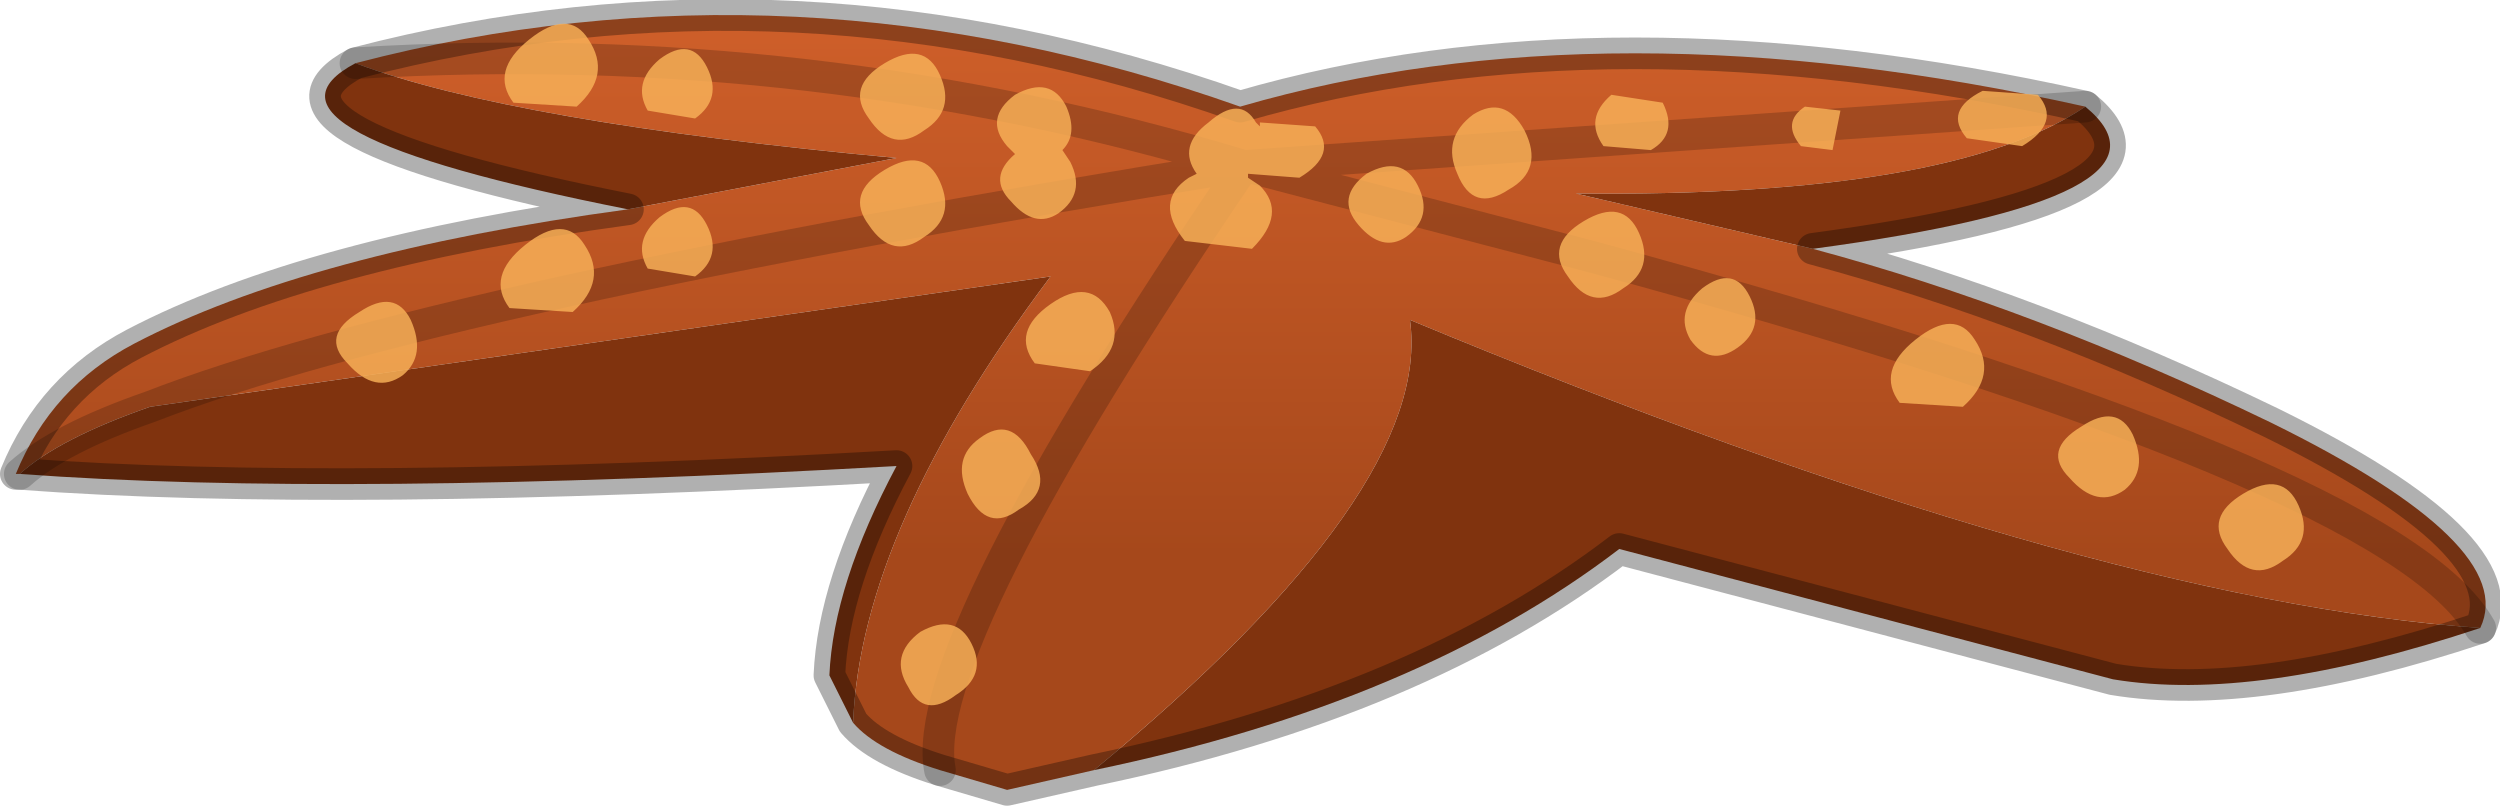 <?xml version="1.0" encoding="UTF-8" standalone="no"?>
<svg xmlns:xlink="http://www.w3.org/1999/xlink" height="10.2px" width="31.65px" xmlns="http://www.w3.org/2000/svg">
  <g transform="matrix(1.0, 0.0, 0.0, 1.0, 15.4, 2.35)">
    <use data-characterId="575" height="10.2" transform="matrix(1.0, 0.0, 0.0, 1.0, -15.4, -2.35)" width="31.65" xlink:href="#decoration81-shape0"/>
  </g>
  <defs>
    <g id="decoration81-shape0" transform="matrix(1.0, 0.0, 0.0, 1.0, 15.4, 2.35)">
      <path d="M-10.9 -1.55 Q-5.35 -3.0 0.3 -1.0 4.95 -2.35 11.0 -1.0 L0.35 -0.25 Q-5.1 -1.9 -10.9 -1.55 -5.1 -1.9 0.35 -0.25 L11.0 -1.0 Q9.3 0.15 4.55 0.1 L7.55 0.8 Q10.35 1.55 13.35 3.0 16.5 4.55 16.0 5.6 14.9 3.65 4.75 0.9 L0.35 -0.25 4.75 0.9 Q14.9 3.65 16.0 5.6 11.0 5.25 2.45 1.7 2.75 3.85 -1.55 7.4 L-2.65 7.65 -3.5 7.4 Q-4.3 7.15 -4.6 6.8 -4.5 4.35 -2.1 1.15 L-13.5 2.8 Q-14.65 3.2 -15.15 3.65 L-15.2 3.65 Q-14.75 2.55 -13.7 2.0 -11.5 0.85 -7.45 0.3 L-4.05 -0.35 Q-8.9 -0.8 -10.9 -1.55 M-13.5 2.8 Q-9.9 1.4 0.35 -0.25 -3.8 5.85 -3.5 7.4 -3.8 5.85 0.35 -0.25 -9.9 1.4 -13.5 2.8" fill="url(#decoration81-gradient0)" fill-rule="evenodd" stroke="none"/>
      <path d="M11.0 -1.0 Q12.4 0.15 7.55 0.8 L4.55 0.1 Q9.3 0.15 11.0 -1.0 M16.0 5.6 Q13.15 6.55 11.35 6.25 L5.1 4.6 Q2.55 6.55 -1.55 7.4 2.75 3.85 2.45 1.7 11.0 5.25 16.0 5.6 M-4.6 6.8 L-4.9 6.2 Q-4.85 5.05 -4.05 3.55 -11.1 3.95 -15.15 3.65 -14.65 3.2 -13.5 2.8 L-2.1 1.15 Q-4.5 4.35 -4.6 6.8 M-7.45 0.3 Q-12.5 -0.7 -10.9 -1.55 -8.9 -0.8 -4.05 -0.35 L-7.45 0.3" fill="#80330e" fill-rule="evenodd" stroke="none"/>
      <path d="M-10.9 -1.55 Q-5.1 -1.9 0.35 -0.25 L11.0 -1.0 M0.35 -0.25 L4.75 0.9 Q14.9 3.65 16.0 5.6 M-13.5 2.8 Q-14.65 3.2 -15.15 3.65 M-3.5 7.4 Q-3.8 5.85 0.35 -0.25 -9.9 1.4 -13.5 2.8" fill="none" stroke="#000000" stroke-linecap="round" stroke-linejoin="round" stroke-opacity="0.188" stroke-width="0.4"/>
      <path d="M-10.9 -1.55 Q-5.35 -3.0 0.3 -1.0 4.95 -2.35 11.0 -1.0 12.4 0.15 7.55 0.8 10.35 1.55 13.35 3.0 16.5 4.55 16.0 5.6 13.15 6.55 11.35 6.25 L5.1 4.6 Q2.55 6.55 -1.55 7.4 L-2.65 7.65 -3.5 7.4 Q-4.3 7.15 -4.6 6.8 L-4.9 6.2 Q-4.85 5.05 -4.05 3.55 -11.1 3.95 -15.15 3.65 L-15.2 3.65 Q-14.75 2.55 -13.7 2.0 -11.5 0.85 -7.45 0.3 -12.5 -0.7 -10.9 -1.55 Z" fill="none" stroke="#000000" stroke-linecap="round" stroke-linejoin="round" stroke-opacity="0.31" stroke-width="0.4"/>
      <path d="M1.25 -0.75 Q1.55 -0.4 1.05 -0.1 L0.4 -0.15 0.4 -0.1 0.55 0.0 Q0.9 0.35 0.45 0.8 L-0.4 0.7 Q-0.8 0.2 -0.35 -0.1 L-0.25 -0.15 Q-0.5 -0.5 -0.1 -0.8 0.3 -1.15 0.5 -0.8 L0.55 -0.75 0.55 -0.8 1.25 -0.75 M5.0 -1.15 L5.65 -1.05 Q5.85 -0.65 5.5 -0.45 L4.9 -0.5 Q4.65 -0.85 5.0 -1.15 M3.25 -0.9 Q3.65 -1.15 3.9 -0.7 4.15 -0.2 3.7 0.05 3.25 0.35 3.05 -0.15 2.85 -0.6 3.25 -0.9 M9.7 -1.2 L10.4 -1.15 Q10.7 -0.8 10.2 -0.5 L9.5 -0.6 Q9.2 -0.95 9.7 -1.2 M7.8 -0.45 L7.4 -0.5 Q7.15 -0.8 7.45 -1.0 L7.9 -0.95 7.8 -0.45 M12.8 4.6 Q12.5 4.2 13.0 3.9 13.5 3.6 13.7 4.05 13.9 4.5 13.5 4.75 13.1 5.05 12.8 4.6 M10.8 3.7 Q10.45 3.35 10.95 3.05 11.4 2.75 11.6 3.15 11.8 3.6 11.5 3.85 11.15 4.1 10.8 3.7 M9.45 2.8 L8.65 2.75 Q8.35 2.35 8.85 1.95 9.35 1.55 9.6 1.95 9.9 2.4 9.45 2.8 M6.75 1.4 Q6.95 1.8 6.6 2.05 6.25 2.3 6.0 1.95 5.8 1.6 6.15 1.3 6.55 1.0 6.75 1.4 M5.15 1.3 Q4.75 1.6 4.45 1.15 4.15 0.75 4.65 0.45 5.15 0.15 5.35 0.6 5.55 1.05 5.15 1.3 M2.4 0.65 Q2.1 0.85 1.8 0.5 1.5 0.15 1.9 -0.15 2.35 -0.4 2.55 0.0 2.75 0.4 2.4 0.65 M-8.9 -1.05 Q-9.2 -1.45 -8.7 -1.85 -8.2 -2.25 -7.95 -1.85 -7.65 -1.4 -8.1 -1.0 L-8.9 -1.05 M-7.2 -0.95 Q-7.4 -1.3 -7.05 -1.6 -6.65 -1.9 -6.45 -1.5 -6.25 -1.1 -6.6 -0.85 L-7.2 -0.95 M-4.4 -0.85 Q-4.7 -1.25 -4.2 -1.55 -3.7 -1.85 -3.5 -1.4 -3.3 -0.95 -3.7 -0.7 -4.1 -0.4 -4.4 -0.85 M-2.65 -0.5 Q-2.95 -0.85 -2.55 -1.15 -2.1 -1.4 -1.9 -1.0 -1.75 -0.65 -1.95 -0.45 L-1.85 -0.3 Q-1.65 0.1 -2.0 0.35 -2.3 0.55 -2.6 0.2 -2.9 -0.1 -2.55 -0.4 L-2.65 -0.5 M-3.5 -0.05 Q-3.3 0.4 -3.7 0.65 -4.1 0.95 -4.4 0.5 -4.7 0.1 -4.2 -0.2 -3.7 -0.5 -3.5 -0.05 M-2.3 2.25 Q-2.6 1.85 -2.1 1.5 -1.6 1.15 -1.35 1.6 -1.15 2.05 -1.6 2.35 L-2.3 2.25 M-3.1 5.8 Q-2.9 6.2 -3.3 6.45 -3.7 6.75 -3.9 6.35 -4.15 5.95 -3.75 5.65 -3.3 5.4 -3.1 5.8 M-3.0 3.2 Q-2.6 2.9 -2.35 3.4 -2.05 3.85 -2.5 4.1 -2.9 4.4 -3.15 3.9 -3.35 3.45 -3.0 3.2 M-8.95 1.55 Q-9.25 1.15 -8.75 0.75 -8.25 0.35 -8.0 0.75 -7.7 1.2 -8.15 1.6 L-8.95 1.55 M-6.6 1.15 L-7.2 1.05 Q-7.4 0.7 -7.05 0.4 -6.65 0.1 -6.45 0.5 -6.25 0.9 -6.6 1.15 M-11.0 2.25 Q-11.35 1.9 -10.85 1.6 -10.4 1.3 -10.2 1.7 -10.0 2.15 -10.3 2.4 -10.65 2.65 -11.0 2.25" fill="#f7b158" fill-opacity="0.831" fill-rule="evenodd" stroke="none"/>
    </g>
    <linearGradient gradientTransform="matrix(0.0, 0.004, -0.005, 0.0, 5.25, 1.4)" gradientUnits="userSpaceOnUse" id="decoration81-gradient0" spreadMethod="pad" x1="-819.2" x2="819.2">
      <stop offset="0.0" stop-color="#cd5e29"/>
      <stop offset="1.0" stop-color="#a6481b"/>
    </linearGradient>
  </defs>
</svg>
